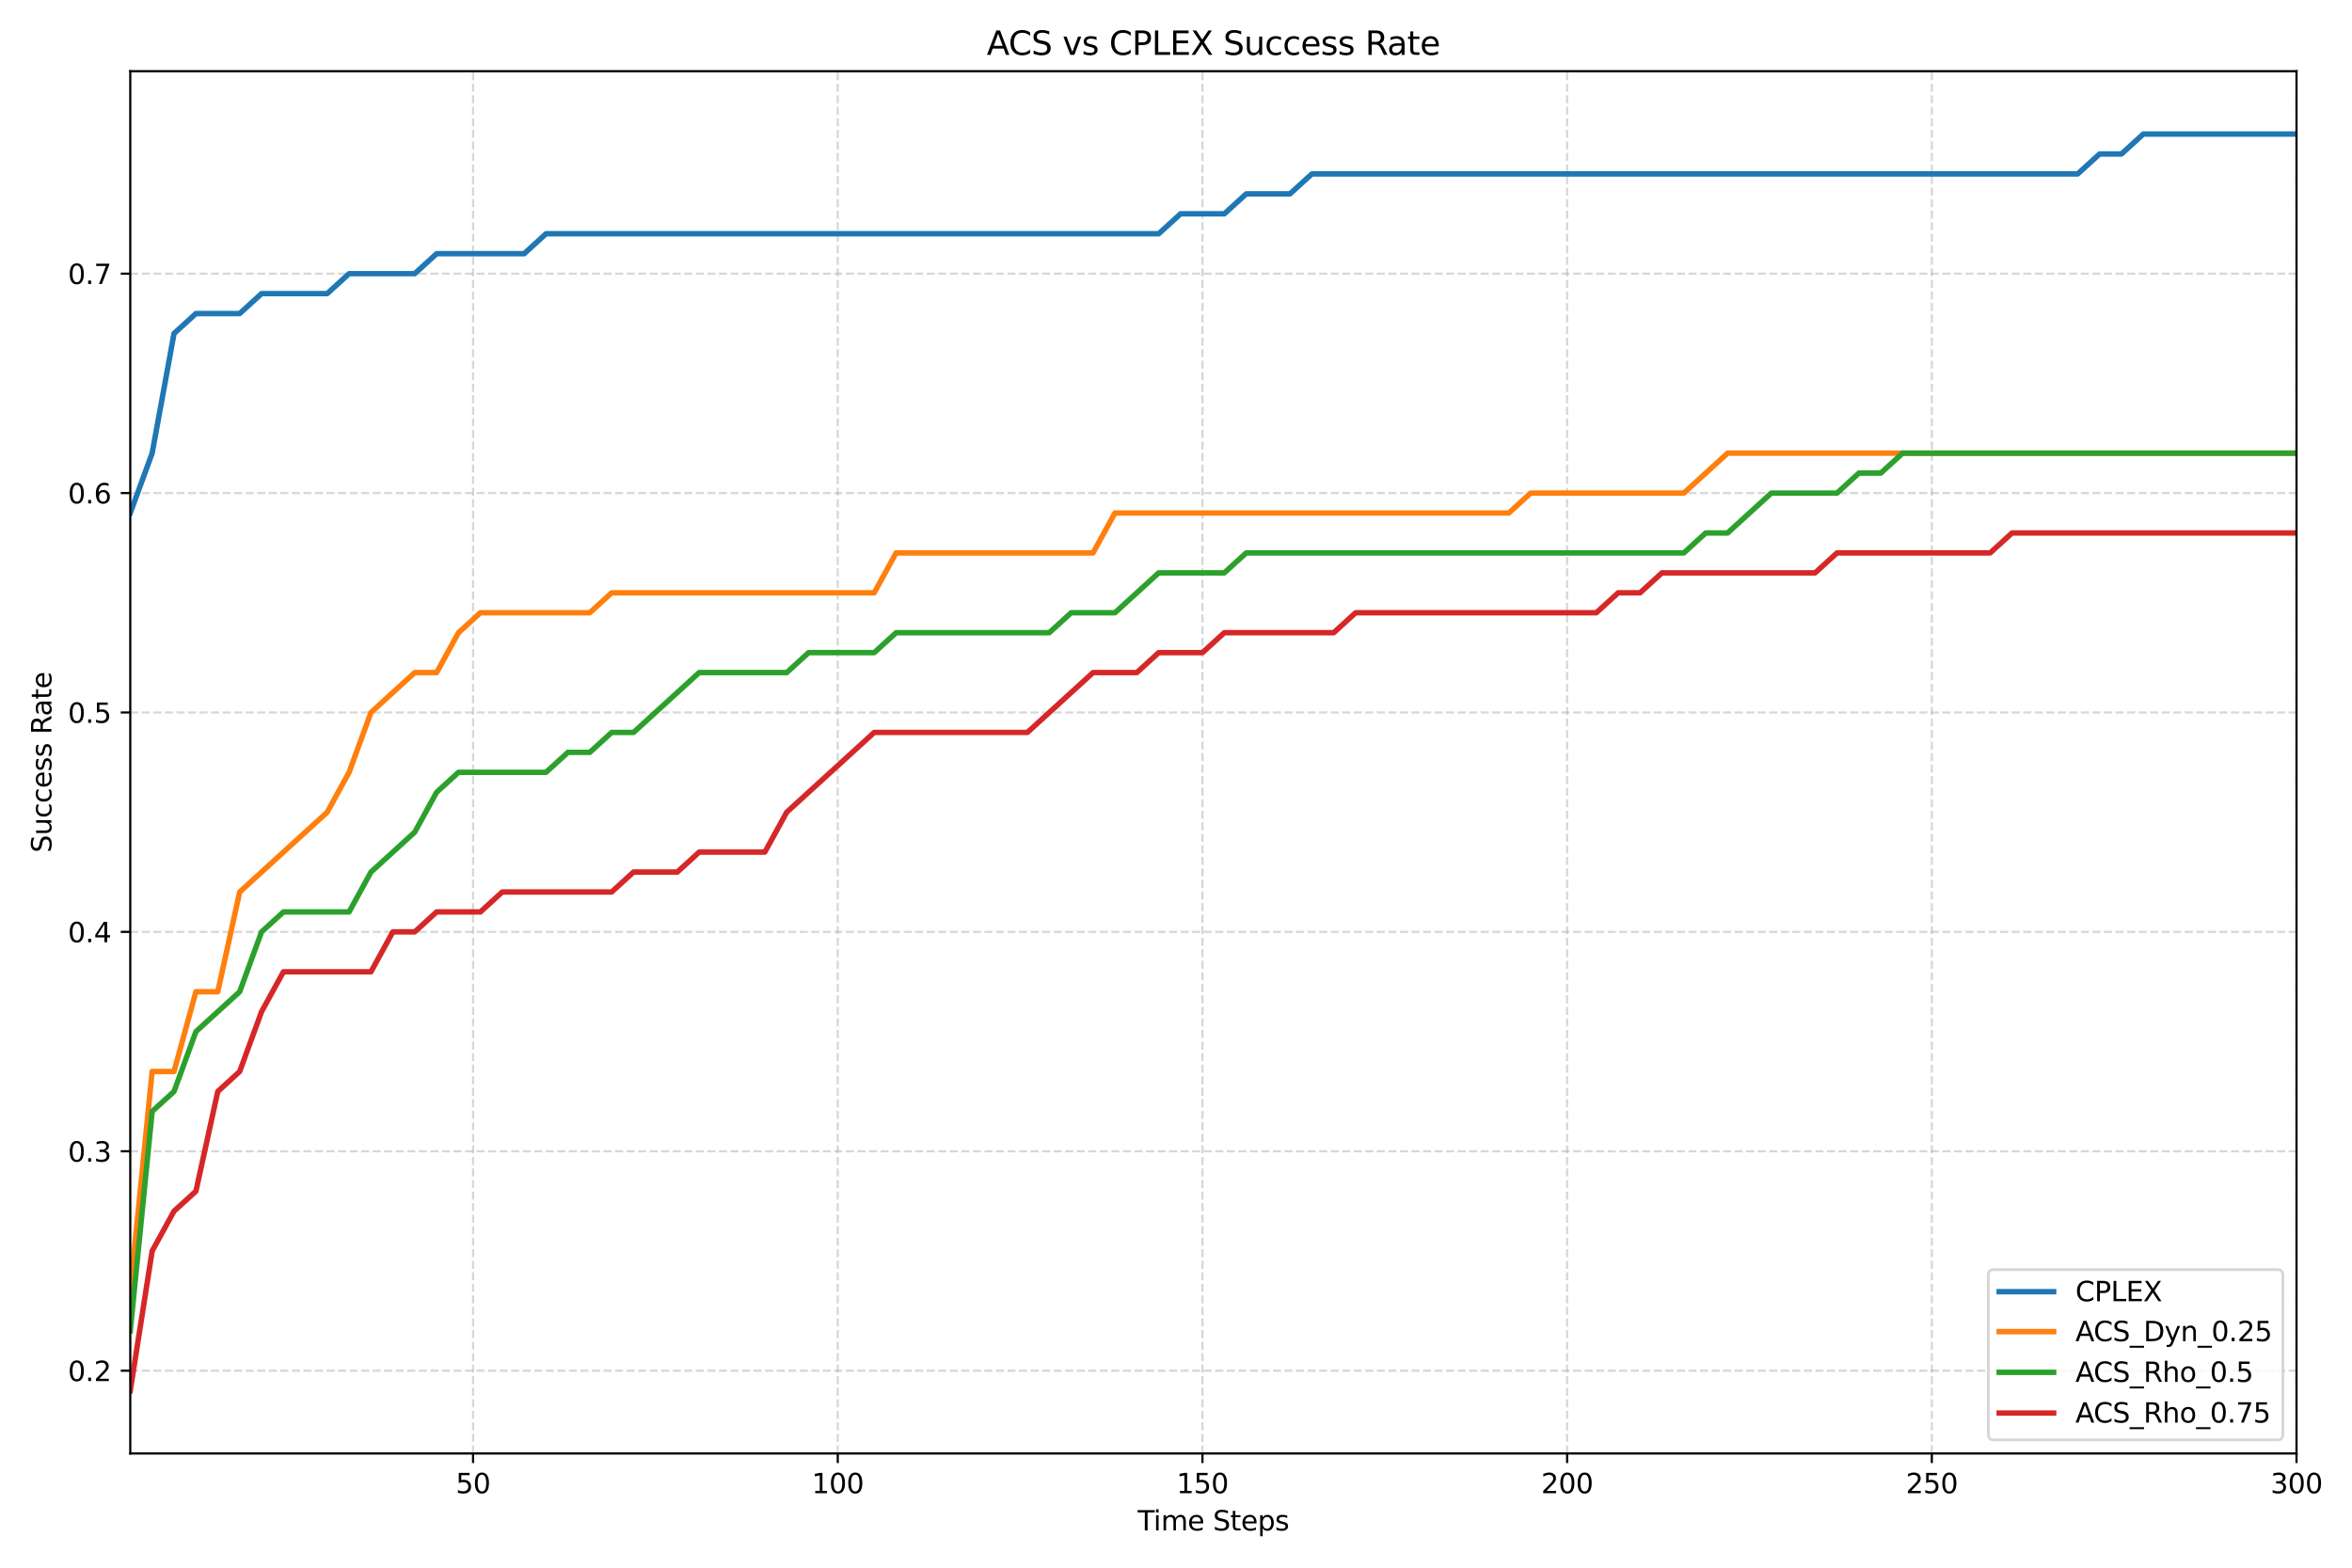 <?xml version="1.0" encoding="utf-8" standalone="no"?>
<!DOCTYPE svg PUBLIC "-//W3C//DTD SVG 1.1//EN"
  "http://www.w3.org/Graphics/SVG/1.1/DTD/svg11.dtd">
<svg xmlns:xlink="http://www.w3.org/1999/xlink" width="864pt" height="576pt" viewBox="0 0 864 576" xmlns="http://www.w3.org/2000/svg" version="1.1">
 <defs>
  <style type="text/css">*{stroke-linejoin: round; stroke-linecap: butt}</style>
 </defs>
 <g id="figure_1">
  <g id="patch_1">
   <path d="M 0 576 
L 864 576 
L 864 0 
L 0 0 
z
" style="fill: #ffffff"/>
  </g>
  <g id="axes_1">
   <g id="patch_2">
    <path d="M 47.855 534.04 
L 843.615 534.04 
L 843.615 26.16 
L 47.855 26.16 
z
" style="fill: #ffffff"/>
   </g>
   <g id="matplotlib.axis_1">
    <g id="xtick_1">
     <g id="line2d_1">
      <path d="M 173.783 534.04 
L 173.783 26.16 
" clip-path="url(#p1278286baa)" style="fill: none; stroke-dasharray: 2.96,1.28; stroke-dashoffset: 0; stroke: #b0b0b0; stroke-opacity: 0.5; stroke-width: 0.8"/>
     </g>
     <g id="line2d_2">
      <defs>
       <path id="m1bbb5f10c2" d="M 0 0 
L 0 3.5 
" style="stroke: #000000; stroke-width: 0.8"/>
      </defs>
      <g>
       <use xlink:href="#m1bbb5f10c2" x="173.783" y="534.04" style="stroke: #000000; stroke-width: 0.8"/>
      </g>
     </g>
     <g id="text_1">
      <!-- 50 -->
      <g transform="translate(167.421 548.638) scale(0.1 -0.1)">
       <defs>
        <path id="DejaVuSans-35" d="M 691 4666 
L 3169 4666 
L 3169 4134 
L 1269 4134 
L 1269 2991 
Q 1406 3038 1543 3061 
Q 1681 3084 1819 3084 
Q 2600 3084 3056 2656 
Q 3513 2228 3513 1497 
Q 3513 744 3044 326 
Q 2575 -91 1722 -91 
Q 1428 -91 1123 -41 
Q 819 9 494 109 
L 494 744 
Q 775 591 1075 516 
Q 1375 441 1709 441 
Q 2250 441 2565 725 
Q 2881 1009 2881 1497 
Q 2881 1984 2565 2268 
Q 2250 2553 1709 2553 
Q 1456 2553 1204 2497 
Q 953 2441 691 2322 
L 691 4666 
z
" transform="scale(0.016)"/>
        <path id="DejaVuSans-30" d="M 2034 4250 
Q 1547 4250 1301 3770 
Q 1056 3291 1056 2328 
Q 1056 1369 1301 889 
Q 1547 409 2034 409 
Q 2525 409 2770 889 
Q 3016 1369 3016 2328 
Q 3016 3291 2770 3770 
Q 2525 4250 2034 4250 
z
M 2034 4750 
Q 2819 4750 3233 4129 
Q 3647 3509 3647 2328 
Q 3647 1150 3233 529 
Q 2819 -91 2034 -91 
Q 1250 -91 836 529 
Q 422 1150 422 2328 
Q 422 3509 836 4129 
Q 1250 4750 2034 4750 
z
" transform="scale(0.016)"/>
       </defs>
       <use xlink:href="#DejaVuSans-35"/>
       <use xlink:href="#DejaVuSans-30" transform="translate(63.623 0)"/>
      </g>
     </g>
    </g>
    <g id="xtick_2">
     <g id="line2d_3">
      <path d="M 307.75 534.04 
L 307.75 26.16 
" clip-path="url(#p1278286baa)" style="fill: none; stroke-dasharray: 2.96,1.28; stroke-dashoffset: 0; stroke: #b0b0b0; stroke-opacity: 0.5; stroke-width: 0.8"/>
     </g>
     <g id="line2d_4">
      <g>
       <use xlink:href="#m1bbb5f10c2" x="307.75" y="534.04" style="stroke: #000000; stroke-width: 0.8"/>
      </g>
     </g>
     <g id="text_2">
      <!-- 100 -->
      <g transform="translate(298.206 548.638) scale(0.1 -0.1)">
       <defs>
        <path id="DejaVuSans-31" d="M 794 531 
L 1825 531 
L 1825 4091 
L 703 3866 
L 703 4441 
L 1819 4666 
L 2450 4666 
L 2450 531 
L 3481 531 
L 3481 0 
L 794 0 
L 794 531 
z
" transform="scale(0.016)"/>
       </defs>
       <use xlink:href="#DejaVuSans-31"/>
       <use xlink:href="#DejaVuSans-30" transform="translate(63.623 0)"/>
       <use xlink:href="#DejaVuSans-30" transform="translate(127.246 0)"/>
      </g>
     </g>
    </g>
    <g id="xtick_3">
     <g id="line2d_5">
      <path d="M 441.716 534.04 
L 441.716 26.16 
" clip-path="url(#p1278286baa)" style="fill: none; stroke-dasharray: 2.96,1.28; stroke-dashoffset: 0; stroke: #b0b0b0; stroke-opacity: 0.5; stroke-width: 0.8"/>
     </g>
     <g id="line2d_6">
      <g>
       <use xlink:href="#m1bbb5f10c2" x="441.716" y="534.04" style="stroke: #000000; stroke-width: 0.8"/>
      </g>
     </g>
     <g id="text_3">
      <!-- 150 -->
      <g transform="translate(432.172 548.638) scale(0.1 -0.1)">
       <use xlink:href="#DejaVuSans-31"/>
       <use xlink:href="#DejaVuSans-35" transform="translate(63.623 0)"/>
       <use xlink:href="#DejaVuSans-30" transform="translate(127.246 0)"/>
      </g>
     </g>
    </g>
    <g id="xtick_4">
     <g id="line2d_7">
      <path d="M 575.682 534.04 
L 575.682 26.16 
" clip-path="url(#p1278286baa)" style="fill: none; stroke-dasharray: 2.96,1.28; stroke-dashoffset: 0; stroke: #b0b0b0; stroke-opacity: 0.5; stroke-width: 0.8"/>
     </g>
     <g id="line2d_8">
      <g>
       <use xlink:href="#m1bbb5f10c2" x="575.682" y="534.04" style="stroke: #000000; stroke-width: 0.8"/>
      </g>
     </g>
     <g id="text_4">
      <!-- 200 -->
      <g transform="translate(566.139 548.638) scale(0.1 -0.1)">
       <defs>
        <path id="DejaVuSans-32" d="M 1228 531 
L 3431 531 
L 3431 0 
L 469 0 
L 469 531 
Q 828 903 1448 1529 
Q 2069 2156 2228 2338 
Q 2531 2678 2651 2914 
Q 2772 3150 2772 3378 
Q 2772 3750 2511 3984 
Q 2250 4219 1831 4219 
Q 1534 4219 1204 4116 
Q 875 4013 500 3803 
L 500 4441 
Q 881 4594 1212 4672 
Q 1544 4750 1819 4750 
Q 2544 4750 2975 4387 
Q 3406 4025 3406 3419 
Q 3406 3131 3298 2873 
Q 3191 2616 2906 2266 
Q 2828 2175 2409 1742 
Q 1991 1309 1228 531 
z
" transform="scale(0.016)"/>
       </defs>
       <use xlink:href="#DejaVuSans-32"/>
       <use xlink:href="#DejaVuSans-30" transform="translate(63.623 0)"/>
       <use xlink:href="#DejaVuSans-30" transform="translate(127.246 0)"/>
      </g>
     </g>
    </g>
    <g id="xtick_5">
     <g id="line2d_9">
      <path d="M 709.649 534.04 
L 709.649 26.16 
" clip-path="url(#p1278286baa)" style="fill: none; stroke-dasharray: 2.96,1.28; stroke-dashoffset: 0; stroke: #b0b0b0; stroke-opacity: 0.5; stroke-width: 0.8"/>
     </g>
     <g id="line2d_10">
      <g>
       <use xlink:href="#m1bbb5f10c2" x="709.649" y="534.04" style="stroke: #000000; stroke-width: 0.8"/>
      </g>
     </g>
     <g id="text_5">
      <!-- 250 -->
      <g transform="translate(700.105 548.638) scale(0.1 -0.1)">
       <use xlink:href="#DejaVuSans-32"/>
       <use xlink:href="#DejaVuSans-35" transform="translate(63.623 0)"/>
       <use xlink:href="#DejaVuSans-30" transform="translate(127.246 0)"/>
      </g>
     </g>
    </g>
    <g id="xtick_6">
     <g id="line2d_11">
      <path d="M 843.615 534.04 
L 843.615 26.16 
" clip-path="url(#p1278286baa)" style="fill: none; stroke-dasharray: 2.96,1.28; stroke-dashoffset: 0; stroke: #b0b0b0; stroke-opacity: 0.5; stroke-width: 0.8"/>
     </g>
     <g id="line2d_12">
      <g>
       <use xlink:href="#m1bbb5f10c2" x="843.615" y="534.04" style="stroke: #000000; stroke-width: 0.8"/>
      </g>
     </g>
     <g id="text_6">
      <!-- 300 -->
      <g transform="translate(834.071 548.638) scale(0.1 -0.1)">
       <defs>
        <path id="DejaVuSans-33" d="M 2597 2516 
Q 3050 2419 3304 2112 
Q 3559 1806 3559 1356 
Q 3559 666 3084 287 
Q 2609 -91 1734 -91 
Q 1441 -91 1130 -33 
Q 819 25 488 141 
L 488 750 
Q 750 597 1062 519 
Q 1375 441 1716 441 
Q 2309 441 2620 675 
Q 2931 909 2931 1356 
Q 2931 1769 2642 2001 
Q 2353 2234 1838 2234 
L 1294 2234 
L 1294 2753 
L 1863 2753 
Q 2328 2753 2575 2939 
Q 2822 3125 2822 3475 
Q 2822 3834 2567 4026 
Q 2313 4219 1838 4219 
Q 1578 4219 1281 4162 
Q 984 4106 628 3988 
L 628 4550 
Q 988 4650 1302 4700 
Q 1616 4750 1894 4750 
Q 2613 4750 3031 4423 
Q 3450 4097 3450 3541 
Q 3450 3153 3228 2886 
Q 3006 2619 2597 2516 
z
" transform="scale(0.016)"/>
       </defs>
       <use xlink:href="#DejaVuSans-33"/>
       <use xlink:href="#DejaVuSans-30" transform="translate(63.623 0)"/>
       <use xlink:href="#DejaVuSans-30" transform="translate(127.246 0)"/>
      </g>
     </g>
    </g>
    <g id="text_7">
     <!-- Time Steps -->
     <g transform="translate(417.923 562.317) scale(0.1 -0.1)">
      <defs>
       <path id="DejaVuSans-54" d="M -19 4666 
L 3928 4666 
L 3928 4134 
L 2272 4134 
L 2272 0 
L 1638 0 
L 1638 4134 
L -19 4134 
L -19 4666 
z
" transform="scale(0.016)"/>
       <path id="DejaVuSans-69" d="M 603 3500 
L 1178 3500 
L 1178 0 
L 603 0 
L 603 3500 
z
M 603 4863 
L 1178 4863 
L 1178 4134 
L 603 4134 
L 603 4863 
z
" transform="scale(0.016)"/>
       <path id="DejaVuSans-6d" d="M 3328 2828 
Q 3544 3216 3844 3400 
Q 4144 3584 4550 3584 
Q 5097 3584 5394 3201 
Q 5691 2819 5691 2113 
L 5691 0 
L 5113 0 
L 5113 2094 
Q 5113 2597 4934 2840 
Q 4756 3084 4391 3084 
Q 3944 3084 3684 2787 
Q 3425 2491 3425 1978 
L 3425 0 
L 2847 0 
L 2847 2094 
Q 2847 2600 2669 2842 
Q 2491 3084 2119 3084 
Q 1678 3084 1418 2786 
Q 1159 2488 1159 1978 
L 1159 0 
L 581 0 
L 581 3500 
L 1159 3500 
L 1159 2956 
Q 1356 3278 1631 3431 
Q 1906 3584 2284 3584 
Q 2666 3584 2933 3390 
Q 3200 3197 3328 2828 
z
" transform="scale(0.016)"/>
       <path id="DejaVuSans-65" d="M 3597 1894 
L 3597 1613 
L 953 1613 
Q 991 1019 1311 708 
Q 1631 397 2203 397 
Q 2534 397 2845 478 
Q 3156 559 3463 722 
L 3463 178 
Q 3153 47 2828 -22 
Q 2503 -91 2169 -91 
Q 1331 -91 842 396 
Q 353 884 353 1716 
Q 353 2575 817 3079 
Q 1281 3584 2069 3584 
Q 2775 3584 3186 3129 
Q 3597 2675 3597 1894 
z
M 3022 2063 
Q 3016 2534 2758 2815 
Q 2500 3097 2075 3097 
Q 1594 3097 1305 2825 
Q 1016 2553 972 2059 
L 3022 2063 
z
" transform="scale(0.016)"/>
       <path id="DejaVuSans-20" transform="scale(0.016)"/>
       <path id="DejaVuSans-53" d="M 3425 4513 
L 3425 3897 
Q 3066 4069 2747 4153 
Q 2428 4238 2131 4238 
Q 1616 4238 1336 4038 
Q 1056 3838 1056 3469 
Q 1056 3159 1242 3001 
Q 1428 2844 1947 2747 
L 2328 2669 
Q 3034 2534 3370 2195 
Q 3706 1856 3706 1288 
Q 3706 609 3251 259 
Q 2797 -91 1919 -91 
Q 1588 -91 1214 -16 
Q 841 59 441 206 
L 441 856 
Q 825 641 1194 531 
Q 1563 422 1919 422 
Q 2459 422 2753 634 
Q 3047 847 3047 1241 
Q 3047 1584 2836 1778 
Q 2625 1972 2144 2069 
L 1759 2144 
Q 1053 2284 737 2584 
Q 422 2884 422 3419 
Q 422 4038 858 4394 
Q 1294 4750 2059 4750 
Q 2388 4750 2728 4690 
Q 3069 4631 3425 4513 
z
" transform="scale(0.016)"/>
       <path id="DejaVuSans-74" d="M 1172 4494 
L 1172 3500 
L 2356 3500 
L 2356 3053 
L 1172 3053 
L 1172 1153 
Q 1172 725 1289 603 
Q 1406 481 1766 481 
L 2356 481 
L 2356 0 
L 1766 0 
Q 1100 0 847 248 
Q 594 497 594 1153 
L 594 3053 
L 172 3053 
L 172 3500 
L 594 3500 
L 594 4494 
L 1172 4494 
z
" transform="scale(0.016)"/>
       <path id="DejaVuSans-70" d="M 1159 525 
L 1159 -1331 
L 581 -1331 
L 581 3500 
L 1159 3500 
L 1159 2969 
Q 1341 3281 1617 3432 
Q 1894 3584 2278 3584 
Q 2916 3584 3314 3078 
Q 3713 2572 3713 1747 
Q 3713 922 3314 415 
Q 2916 -91 2278 -91 
Q 1894 -91 1617 61 
Q 1341 213 1159 525 
z
M 3116 1747 
Q 3116 2381 2855 2742 
Q 2594 3103 2138 3103 
Q 1681 3103 1420 2742 
Q 1159 2381 1159 1747 
Q 1159 1113 1420 752 
Q 1681 391 2138 391 
Q 2594 391 2855 752 
Q 3116 1113 3116 1747 
z
" transform="scale(0.016)"/>
       <path id="DejaVuSans-73" d="M 2834 3397 
L 2834 2853 
Q 2591 2978 2328 3040 
Q 2066 3103 1784 3103 
Q 1356 3103 1142 2972 
Q 928 2841 928 2578 
Q 928 2378 1081 2264 
Q 1234 2150 1697 2047 
L 1894 2003 
Q 2506 1872 2764 1633 
Q 3022 1394 3022 966 
Q 3022 478 2636 193 
Q 2250 -91 1575 -91 
Q 1294 -91 989 -36 
Q 684 19 347 128 
L 347 722 
Q 666 556 975 473 
Q 1284 391 1588 391 
Q 1994 391 2212 530 
Q 2431 669 2431 922 
Q 2431 1156 2273 1281 
Q 2116 1406 1581 1522 
L 1381 1569 
Q 847 1681 609 1914 
Q 372 2147 372 2553 
Q 372 3047 722 3315 
Q 1072 3584 1716 3584 
Q 2034 3584 2315 3537 
Q 2597 3491 2834 3397 
z
" transform="scale(0.016)"/>
      </defs>
      <use xlink:href="#DejaVuSans-54"/>
      <use xlink:href="#DejaVuSans-69" transform="translate(57.959 0)"/>
      <use xlink:href="#DejaVuSans-6d" transform="translate(85.742 0)"/>
      <use xlink:href="#DejaVuSans-65" transform="translate(183.154 0)"/>
      <use xlink:href="#DejaVuSans-20" transform="translate(244.678 0)"/>
      <use xlink:href="#DejaVuSans-53" transform="translate(276.465 0)"/>
      <use xlink:href="#DejaVuSans-74" transform="translate(339.941 0)"/>
      <use xlink:href="#DejaVuSans-65" transform="translate(379.15 0)"/>
      <use xlink:href="#DejaVuSans-70" transform="translate(440.674 0)"/>
      <use xlink:href="#DejaVuSans-73" transform="translate(504.15 0)"/>
     </g>
    </g>
   </g>
   <g id="matplotlib.axis_2">
    <g id="ytick_1">
     <g id="line2d_13">
      <path d="M 47.855 503.626 
L 843.615 503.626 
" clip-path="url(#p1278286baa)" style="fill: none; stroke-dasharray: 2.96,1.28; stroke-dashoffset: 0; stroke: #b0b0b0; stroke-opacity: 0.5; stroke-width: 0.8"/>
     </g>
     <g id="line2d_14">
      <defs>
       <path id="m3e4bf4aeae" d="M 0 0 
L -3.5 0 
" style="stroke: #000000; stroke-width: 0.8"/>
      </defs>
      <g>
       <use xlink:href="#m3e4bf4aeae" x="47.855" y="503.626" style="stroke: #000000; stroke-width: 0.8"/>
      </g>
     </g>
     <g id="text_8">
      <!-- 0.2 -->
      <g transform="translate(24.952 507.425) scale(0.1 -0.1)">
       <defs>
        <path id="DejaVuSans-2e" d="M 684 794 
L 1344 794 
L 1344 0 
L 684 0 
L 684 794 
z
" transform="scale(0.016)"/>
       </defs>
       <use xlink:href="#DejaVuSans-30"/>
       <use xlink:href="#DejaVuSans-2e" transform="translate(63.623 0)"/>
       <use xlink:href="#DejaVuSans-32" transform="translate(95.41 0)"/>
      </g>
     </g>
    </g>
    <g id="ytick_2">
     <g id="line2d_15">
      <path d="M 47.855 423.01 
L 843.615 423.01 
" clip-path="url(#p1278286baa)" style="fill: none; stroke-dasharray: 2.96,1.28; stroke-dashoffset: 0; stroke: #b0b0b0; stroke-opacity: 0.5; stroke-width: 0.8"/>
     </g>
     <g id="line2d_16">
      <g>
       <use xlink:href="#m3e4bf4aeae" x="47.855" y="423.01" style="stroke: #000000; stroke-width: 0.8"/>
      </g>
     </g>
     <g id="text_9">
      <!-- 0.3 -->
      <g transform="translate(24.952 426.809) scale(0.1 -0.1)">
       <use xlink:href="#DejaVuSans-30"/>
       <use xlink:href="#DejaVuSans-2e" transform="translate(63.623 0)"/>
       <use xlink:href="#DejaVuSans-33" transform="translate(95.41 0)"/>
      </g>
     </g>
    </g>
    <g id="ytick_3">
     <g id="line2d_17">
      <path d="M 47.855 342.394 
L 843.615 342.394 
" clip-path="url(#p1278286baa)" style="fill: none; stroke-dasharray: 2.96,1.28; stroke-dashoffset: 0; stroke: #b0b0b0; stroke-opacity: 0.5; stroke-width: 0.8"/>
     </g>
     <g id="line2d_18">
      <g>
       <use xlink:href="#m3e4bf4aeae" x="47.855" y="342.394" style="stroke: #000000; stroke-width: 0.8"/>
      </g>
     </g>
     <g id="text_10">
      <!-- 0.4 -->
      <g transform="translate(24.952 346.193) scale(0.1 -0.1)">
       <defs>
        <path id="DejaVuSans-34" d="M 2419 4116 
L 825 1625 
L 2419 1625 
L 2419 4116 
z
M 2253 4666 
L 3047 4666 
L 3047 1625 
L 3713 1625 
L 3713 1100 
L 3047 1100 
L 3047 0 
L 2419 0 
L 2419 1100 
L 313 1100 
L 313 1709 
L 2253 4666 
z
" transform="scale(0.016)"/>
       </defs>
       <use xlink:href="#DejaVuSans-30"/>
       <use xlink:href="#DejaVuSans-2e" transform="translate(63.623 0)"/>
       <use xlink:href="#DejaVuSans-34" transform="translate(95.41 0)"/>
      </g>
     </g>
    </g>
    <g id="ytick_4">
     <g id="line2d_19">
      <path d="M 47.855 261.778 
L 843.615 261.778 
" clip-path="url(#p1278286baa)" style="fill: none; stroke-dasharray: 2.96,1.28; stroke-dashoffset: 0; stroke: #b0b0b0; stroke-opacity: 0.5; stroke-width: 0.8"/>
     </g>
     <g id="line2d_20">
      <g>
       <use xlink:href="#m3e4bf4aeae" x="47.855" y="261.778" style="stroke: #000000; stroke-width: 0.8"/>
      </g>
     </g>
     <g id="text_11">
      <!-- 0.5 -->
      <g transform="translate(24.952 265.577) scale(0.1 -0.1)">
       <use xlink:href="#DejaVuSans-30"/>
       <use xlink:href="#DejaVuSans-2e" transform="translate(63.623 0)"/>
       <use xlink:href="#DejaVuSans-35" transform="translate(95.41 0)"/>
      </g>
     </g>
    </g>
    <g id="ytick_5">
     <g id="line2d_21">
      <path d="M 47.855 181.162 
L 843.615 181.162 
" clip-path="url(#p1278286baa)" style="fill: none; stroke-dasharray: 2.96,1.28; stroke-dashoffset: 0; stroke: #b0b0b0; stroke-opacity: 0.5; stroke-width: 0.8"/>
     </g>
     <g id="line2d_22">
      <g>
       <use xlink:href="#m3e4bf4aeae" x="47.855" y="181.162" style="stroke: #000000; stroke-width: 0.8"/>
      </g>
     </g>
     <g id="text_12">
      <!-- 0.6 -->
      <g transform="translate(24.952 184.962) scale(0.1 -0.1)">
       <defs>
        <path id="DejaVuSans-36" d="M 2113 2584 
Q 1688 2584 1439 2293 
Q 1191 2003 1191 1497 
Q 1191 994 1439 701 
Q 1688 409 2113 409 
Q 2538 409 2786 701 
Q 3034 994 3034 1497 
Q 3034 2003 2786 2293 
Q 2538 2584 2113 2584 
z
M 3366 4563 
L 3366 3988 
Q 3128 4100 2886 4159 
Q 2644 4219 2406 4219 
Q 1781 4219 1451 3797 
Q 1122 3375 1075 2522 
Q 1259 2794 1537 2939 
Q 1816 3084 2150 3084 
Q 2853 3084 3261 2657 
Q 3669 2231 3669 1497 
Q 3669 778 3244 343 
Q 2819 -91 2113 -91 
Q 1303 -91 875 529 
Q 447 1150 447 2328 
Q 447 3434 972 4092 
Q 1497 4750 2381 4750 
Q 2619 4750 2861 4703 
Q 3103 4656 3366 4563 
z
" transform="scale(0.016)"/>
       </defs>
       <use xlink:href="#DejaVuSans-30"/>
       <use xlink:href="#DejaVuSans-2e" transform="translate(63.623 0)"/>
       <use xlink:href="#DejaVuSans-36" transform="translate(95.41 0)"/>
      </g>
     </g>
    </g>
    <g id="ytick_6">
     <g id="line2d_23">
      <path d="M 47.855 100.546 
L 843.615 100.546 
" clip-path="url(#p1278286baa)" style="fill: none; stroke-dasharray: 2.96,1.28; stroke-dashoffset: 0; stroke: #b0b0b0; stroke-opacity: 0.5; stroke-width: 0.8"/>
     </g>
     <g id="line2d_24">
      <g>
       <use xlink:href="#m3e4bf4aeae" x="47.855" y="100.546" style="stroke: #000000; stroke-width: 0.8"/>
      </g>
     </g>
     <g id="text_13">
      <!-- 0.7 -->
      <g transform="translate(24.952 104.346) scale(0.1 -0.1)">
       <defs>
        <path id="DejaVuSans-37" d="M 525 4666 
L 3525 4666 
L 3525 4397 
L 1831 0 
L 1172 0 
L 2766 4134 
L 525 4134 
L 525 4666 
z
" transform="scale(0.016)"/>
       </defs>
       <use xlink:href="#DejaVuSans-30"/>
       <use xlink:href="#DejaVuSans-2e" transform="translate(63.623 0)"/>
       <use xlink:href="#DejaVuSans-37" transform="translate(95.41 0)"/>
      </g>
     </g>
    </g>
    <g id="text_14">
     <!-- Success Rate -->
     <g transform="translate(18.872 313.279) rotate(-90) scale(0.1 -0.1)">
      <defs>
       <path id="DejaVuSans-75" d="M 544 1381 
L 544 3500 
L 1119 3500 
L 1119 1403 
Q 1119 906 1312 657 
Q 1506 409 1894 409 
Q 2359 409 2629 706 
Q 2900 1003 2900 1516 
L 2900 3500 
L 3475 3500 
L 3475 0 
L 2900 0 
L 2900 538 
Q 2691 219 2414 64 
Q 2138 -91 1772 -91 
Q 1169 -91 856 284 
Q 544 659 544 1381 
z
M 1991 3584 
L 1991 3584 
z
" transform="scale(0.016)"/>
       <path id="DejaVuSans-63" d="M 3122 3366 
L 3122 2828 
Q 2878 2963 2633 3030 
Q 2388 3097 2138 3097 
Q 1578 3097 1268 2742 
Q 959 2388 959 1747 
Q 959 1106 1268 751 
Q 1578 397 2138 397 
Q 2388 397 2633 464 
Q 2878 531 3122 666 
L 3122 134 
Q 2881 22 2623 -34 
Q 2366 -91 2075 -91 
Q 1284 -91 818 406 
Q 353 903 353 1747 
Q 353 2603 823 3093 
Q 1294 3584 2113 3584 
Q 2378 3584 2631 3529 
Q 2884 3475 3122 3366 
z
" transform="scale(0.016)"/>
       <path id="DejaVuSans-52" d="M 2841 2188 
Q 3044 2119 3236 1894 
Q 3428 1669 3622 1275 
L 4263 0 
L 3584 0 
L 2988 1197 
Q 2756 1666 2539 1819 
Q 2322 1972 1947 1972 
L 1259 1972 
L 1259 0 
L 628 0 
L 628 4666 
L 2053 4666 
Q 2853 4666 3247 4331 
Q 3641 3997 3641 3322 
Q 3641 2881 3436 2590 
Q 3231 2300 2841 2188 
z
M 1259 4147 
L 1259 2491 
L 2053 2491 
Q 2509 2491 2742 2702 
Q 2975 2913 2975 3322 
Q 2975 3731 2742 3939 
Q 2509 4147 2053 4147 
L 1259 4147 
z
" transform="scale(0.016)"/>
       <path id="DejaVuSans-61" d="M 2194 1759 
Q 1497 1759 1228 1600 
Q 959 1441 959 1056 
Q 959 750 1161 570 
Q 1363 391 1709 391 
Q 2188 391 2477 730 
Q 2766 1069 2766 1631 
L 2766 1759 
L 2194 1759 
z
M 3341 1997 
L 3341 0 
L 2766 0 
L 2766 531 
Q 2569 213 2275 61 
Q 1981 -91 1556 -91 
Q 1019 -91 701 211 
Q 384 513 384 1019 
Q 384 1609 779 1909 
Q 1175 2209 1959 2209 
L 2766 2209 
L 2766 2266 
Q 2766 2663 2505 2880 
Q 2244 3097 1772 3097 
Q 1472 3097 1187 3025 
Q 903 2953 641 2809 
L 641 3341 
Q 956 3463 1253 3523 
Q 1550 3584 1831 3584 
Q 2591 3584 2966 3190 
Q 3341 2797 3341 1997 
z
" transform="scale(0.016)"/>
      </defs>
      <use xlink:href="#DejaVuSans-53"/>
      <use xlink:href="#DejaVuSans-75" transform="translate(63.477 0)"/>
      <use xlink:href="#DejaVuSans-63" transform="translate(126.855 0)"/>
      <use xlink:href="#DejaVuSans-63" transform="translate(181.836 0)"/>
      <use xlink:href="#DejaVuSans-65" transform="translate(236.816 0)"/>
      <use xlink:href="#DejaVuSans-73" transform="translate(298.34 0)"/>
      <use xlink:href="#DejaVuSans-73" transform="translate(350.439 0)"/>
      <use xlink:href="#DejaVuSans-20" transform="translate(402.539 0)"/>
      <use xlink:href="#DejaVuSans-52" transform="translate(434.326 0)"/>
      <use xlink:href="#DejaVuSans-61" transform="translate(501.559 0)"/>
      <use xlink:href="#DejaVuSans-74" transform="translate(562.838 0)"/>
      <use xlink:href="#DejaVuSans-65" transform="translate(602.047 0)"/>
     </g>
    </g>
   </g>
   <g id="line2d_25">
    <path d="M 47.855 188.491 
L 55.893 166.505 
L 63.931 122.533 
L 71.969 115.204 
L 80.007 115.204 
L 88.045 115.204 
L 96.083 107.875 
L 104.121 107.875 
L 112.159 107.875 
L 120.197 107.875 
L 128.235 100.546 
L 136.273 100.546 
L 144.311 100.546 
L 152.349 100.546 
L 160.387 93.218 
L 168.425 93.218 
L 176.463 93.218 
L 184.501 93.218 
L 192.539 93.218 
L 200.577 85.889 
L 208.615 85.889 
L 216.653 85.889 
L 224.691 85.889 
L 232.729 85.889 
L 240.767 85.889 
L 248.804 85.889 
L 256.842 85.889 
L 264.88 85.889 
L 272.918 85.889 
L 280.956 85.889 
L 288.994 85.889 
L 297.032 85.889 
L 305.07 85.889 
L 313.108 85.889 
L 321.146 85.889 
L 329.184 85.889 
L 337.222 85.889 
L 345.26 85.889 
L 353.298 85.889 
L 361.336 85.889 
L 369.374 85.889 
L 377.412 85.889 
L 385.45 85.889 
L 393.488 85.889 
L 401.526 85.889 
L 409.564 85.889 
L 417.602 85.889 
L 425.64 85.889 
L 433.678 78.56 
L 441.716 78.56 
L 449.754 78.56 
L 457.792 71.232 
L 465.83 71.232 
L 473.868 71.232 
L 481.906 63.903 
L 489.944 63.903 
L 497.982 63.903 
L 506.02 63.903 
L 514.058 63.903 
L 522.096 63.903 
L 530.134 63.903 
L 538.172 63.903 
L 546.21 63.903 
L 554.248 63.903 
L 562.286 63.903 
L 570.324 63.903 
L 578.362 63.903 
L 586.4 63.903 
L 594.438 63.903 
L 602.476 63.903 
L 610.514 63.903 
L 618.552 63.903 
L 626.59 63.903 
L 634.628 63.903 
L 642.666 63.903 
L 650.703 63.903 
L 658.741 63.903 
L 666.779 63.903 
L 674.817 63.903 
L 682.855 63.903 
L 690.893 63.903 
L 698.931 63.903 
L 706.969 63.903 
L 715.007 63.903 
L 723.045 63.903 
L 731.083 63.903 
L 739.121 63.903 
L 747.159 63.903 
L 755.197 63.903 
L 763.235 63.903 
L 771.273 56.574 
L 779.311 56.574 
L 787.349 49.245 
L 795.387 49.245 
L 803.425 49.245 
L 811.463 49.245 
L 819.501 49.245 
L 827.539 49.245 
L 835.577 49.245 
L 843.615 49.245 
" clip-path="url(#p1278286baa)" style="fill: none; stroke: #1f77b4; stroke-width: 2; stroke-linecap: square"/>
   </g>
   <g id="line2d_26">
    <path d="M 47.855 474.311 
L 55.893 393.695 
L 63.931 393.695 
L 71.969 364.38 
L 80.007 364.38 
L 88.045 327.737 
L 96.083 320.408 
L 104.121 313.079 
L 112.159 305.751 
L 120.197 298.422 
L 128.235 283.764 
L 136.273 261.778 
L 144.311 254.449 
L 152.349 247.121 
L 160.387 247.121 
L 168.425 232.463 
L 176.463 225.135 
L 184.501 225.135 
L 192.539 225.135 
L 200.577 225.135 
L 208.615 225.135 
L 216.653 225.135 
L 224.691 217.806 
L 232.729 217.806 
L 240.767 217.806 
L 248.804 217.806 
L 256.842 217.806 
L 264.88 217.806 
L 272.918 217.806 
L 280.956 217.806 
L 288.994 217.806 
L 297.032 217.806 
L 305.07 217.806 
L 313.108 217.806 
L 321.146 217.806 
L 329.184 203.148 
L 337.222 203.148 
L 345.26 203.148 
L 353.298 203.148 
L 361.336 203.148 
L 369.374 203.148 
L 377.412 203.148 
L 385.45 203.148 
L 393.488 203.148 
L 401.526 203.148 
L 409.564 188.491 
L 417.602 188.491 
L 425.64 188.491 
L 433.678 188.491 
L 441.716 188.491 
L 449.754 188.491 
L 457.792 188.491 
L 465.83 188.491 
L 473.868 188.491 
L 481.906 188.491 
L 489.944 188.491 
L 497.982 188.491 
L 506.02 188.491 
L 514.058 188.491 
L 522.096 188.491 
L 530.134 188.491 
L 538.172 188.491 
L 546.21 188.491 
L 554.248 188.491 
L 562.286 181.162 
L 570.324 181.162 
L 578.362 181.162 
L 586.4 181.162 
L 594.438 181.162 
L 602.476 181.162 
L 610.514 181.162 
L 618.552 181.162 
L 626.59 173.834 
L 634.628 166.505 
L 642.666 166.505 
L 650.703 166.505 
L 658.741 166.505 
L 666.779 166.505 
L 674.817 166.505 
L 682.855 166.505 
L 690.893 166.505 
L 698.931 166.505 
L 706.969 166.505 
L 715.007 166.505 
L 723.045 166.505 
L 731.083 166.505 
L 739.121 166.505 
L 747.159 166.505 
L 755.197 166.505 
L 763.235 166.505 
L 771.273 166.505 
L 779.311 166.505 
L 787.349 166.505 
L 795.387 166.505 
L 803.425 166.505 
L 811.463 166.505 
L 819.501 166.505 
L 827.539 166.505 
L 835.577 166.505 
L 843.615 166.505 
" clip-path="url(#p1278286baa)" style="fill: none; stroke: #ff7f0e; stroke-width: 2; stroke-linecap: square"/>
   </g>
   <g id="line2d_27">
    <path d="M 47.855 488.968 
L 55.893 408.353 
L 63.931 401.024 
L 71.969 379.038 
L 80.007 371.709 
L 88.045 364.38 
L 96.083 342.394 
L 104.121 335.065 
L 112.159 335.065 
L 120.197 335.065 
L 128.235 335.065 
L 136.273 320.408 
L 144.311 313.079 
L 152.349 305.751 
L 160.387 291.093 
L 168.425 283.764 
L 176.463 283.764 
L 184.501 283.764 
L 192.539 283.764 
L 200.577 283.764 
L 208.615 276.436 
L 216.653 276.436 
L 224.691 269.107 
L 232.729 269.107 
L 240.767 261.778 
L 248.804 254.449 
L 256.842 247.121 
L 264.88 247.121 
L 272.918 247.121 
L 280.956 247.121 
L 288.994 247.121 
L 297.032 239.792 
L 305.07 239.792 
L 313.108 239.792 
L 321.146 239.792 
L 329.184 232.463 
L 337.222 232.463 
L 345.26 232.463 
L 353.298 232.463 
L 361.336 232.463 
L 369.374 232.463 
L 377.412 232.463 
L 385.45 232.463 
L 393.488 225.135 
L 401.526 225.135 
L 409.564 225.135 
L 417.602 217.806 
L 425.64 210.477 
L 433.678 210.477 
L 441.716 210.477 
L 449.754 210.477 
L 457.792 203.148 
L 465.83 203.148 
L 473.868 203.148 
L 481.906 203.148 
L 489.944 203.148 
L 497.982 203.148 
L 506.02 203.148 
L 514.058 203.148 
L 522.096 203.148 
L 530.134 203.148 
L 538.172 203.148 
L 546.21 203.148 
L 554.248 203.148 
L 562.286 203.148 
L 570.324 203.148 
L 578.362 203.148 
L 586.4 203.148 
L 594.438 203.148 
L 602.476 203.148 
L 610.514 203.148 
L 618.552 203.148 
L 626.59 195.82 
L 634.628 195.82 
L 642.666 188.491 
L 650.703 181.162 
L 658.741 181.162 
L 666.779 181.162 
L 674.817 181.162 
L 682.855 173.834 
L 690.893 173.834 
L 698.931 166.505 
L 706.969 166.505 
L 715.007 166.505 
L 723.045 166.505 
L 731.083 166.505 
L 739.121 166.505 
L 747.159 166.505 
L 755.197 166.505 
L 763.235 166.505 
L 771.273 166.505 
L 779.311 166.505 
L 787.349 166.505 
L 795.387 166.505 
L 803.425 166.505 
L 811.463 166.505 
L 819.501 166.505 
L 827.539 166.505 
L 835.577 166.505 
L 843.615 166.505 
" clip-path="url(#p1278286baa)" style="fill: none; stroke: #2ca02c; stroke-width: 2; stroke-linecap: square"/>
   </g>
   <g id="line2d_28">
    <path d="M 47.855 510.955 
L 55.893 459.654 
L 63.931 444.996 
L 71.969 437.667 
L 80.007 401.024 
L 88.045 393.695 
L 96.083 371.709 
L 104.121 357.052 
L 112.159 357.052 
L 120.197 357.052 
L 128.235 357.052 
L 136.273 357.052 
L 144.311 342.394 
L 152.349 342.394 
L 160.387 335.065 
L 168.425 335.065 
L 176.463 335.065 
L 184.501 327.737 
L 192.539 327.737 
L 200.577 327.737 
L 208.615 327.737 
L 216.653 327.737 
L 224.691 327.737 
L 232.729 320.408 
L 240.767 320.408 
L 248.804 320.408 
L 256.842 313.079 
L 264.88 313.079 
L 272.918 313.079 
L 280.956 313.079 
L 288.994 298.422 
L 297.032 291.093 
L 305.07 283.764 
L 313.108 276.436 
L 321.146 269.107 
L 329.184 269.107 
L 337.222 269.107 
L 345.26 269.107 
L 353.298 269.107 
L 361.336 269.107 
L 369.374 269.107 
L 377.412 269.107 
L 385.45 261.778 
L 393.488 254.449 
L 401.526 247.121 
L 409.564 247.121 
L 417.602 247.121 
L 425.64 239.792 
L 433.678 239.792 
L 441.716 239.792 
L 449.754 232.463 
L 457.792 232.463 
L 465.83 232.463 
L 473.868 232.463 
L 481.906 232.463 
L 489.944 232.463 
L 497.982 225.135 
L 506.02 225.135 
L 514.058 225.135 
L 522.096 225.135 
L 530.134 225.135 
L 538.172 225.135 
L 546.21 225.135 
L 554.248 225.135 
L 562.286 225.135 
L 570.324 225.135 
L 578.362 225.135 
L 586.4 225.135 
L 594.438 217.806 
L 602.476 217.806 
L 610.514 210.477 
L 618.552 210.477 
L 626.59 210.477 
L 634.628 210.477 
L 642.666 210.477 
L 650.703 210.477 
L 658.741 210.477 
L 666.779 210.477 
L 674.817 203.148 
L 682.855 203.148 
L 690.893 203.148 
L 698.931 203.148 
L 706.969 203.148 
L 715.007 203.148 
L 723.045 203.148 
L 731.083 203.148 
L 739.121 195.82 
L 747.159 195.82 
L 755.197 195.82 
L 763.235 195.82 
L 771.273 195.82 
L 779.311 195.82 
L 787.349 195.82 
L 795.387 195.82 
L 803.425 195.82 
L 811.463 195.82 
L 819.501 195.82 
L 827.539 195.82 
L 835.577 195.82 
L 843.615 195.82 
" clip-path="url(#p1278286baa)" style="fill: none; stroke: #d62728; stroke-width: 2; stroke-linecap: square"/>
   </g>
   <g id="patch_3">
    <path d="M 47.855 534.04 
L 47.855 26.16 
" style="fill: none; stroke: #000000; stroke-width: 0.8; stroke-linejoin: miter; stroke-linecap: square"/>
   </g>
   <g id="patch_4">
    <path d="M 843.615 534.04 
L 843.615 26.16 
" style="fill: none; stroke: #000000; stroke-width: 0.8; stroke-linejoin: miter; stroke-linecap: square"/>
   </g>
   <g id="patch_5">
    <path d="M 47.855 534.04 
L 843.615 534.04 
" style="fill: none; stroke: #000000; stroke-width: 0.8; stroke-linejoin: miter; stroke-linecap: square"/>
   </g>
   <g id="patch_6">
    <path d="M 47.855 26.16 
L 843.615 26.16 
" style="fill: none; stroke: #000000; stroke-width: 0.8; stroke-linejoin: miter; stroke-linecap: square"/>
   </g>
   <g id="text_15">
    <!-- ACS vs CPLEX Success Rate -->
    <g transform="translate(362.473 20.16) scale(0.12 -0.12)">
     <defs>
      <path id="DejaVuSans-41" d="M 2188 4044 
L 1331 1722 
L 3047 1722 
L 2188 4044 
z
M 1831 4666 
L 2547 4666 
L 4325 0 
L 3669 0 
L 3244 1197 
L 1141 1197 
L 716 0 
L 50 0 
L 1831 4666 
z
" transform="scale(0.016)"/>
      <path id="DejaVuSans-43" d="M 4122 4306 
L 4122 3641 
Q 3803 3938 3442 4084 
Q 3081 4231 2675 4231 
Q 1875 4231 1450 3742 
Q 1025 3253 1025 2328 
Q 1025 1406 1450 917 
Q 1875 428 2675 428 
Q 3081 428 3442 575 
Q 3803 722 4122 1019 
L 4122 359 
Q 3791 134 3420 21 
Q 3050 -91 2638 -91 
Q 1578 -91 968 557 
Q 359 1206 359 2328 
Q 359 3453 968 4101 
Q 1578 4750 2638 4750 
Q 3056 4750 3426 4639 
Q 3797 4528 4122 4306 
z
" transform="scale(0.016)"/>
      <path id="DejaVuSans-76" d="M 191 3500 
L 800 3500 
L 1894 563 
L 2988 3500 
L 3597 3500 
L 2284 0 
L 1503 0 
L 191 3500 
z
" transform="scale(0.016)"/>
      <path id="DejaVuSans-50" d="M 1259 4147 
L 1259 2394 
L 2053 2394 
Q 2494 2394 2734 2622 
Q 2975 2850 2975 3272 
Q 2975 3691 2734 3919 
Q 2494 4147 2053 4147 
L 1259 4147 
z
M 628 4666 
L 2053 4666 
Q 2838 4666 3239 4311 
Q 3641 3956 3641 3272 
Q 3641 2581 3239 2228 
Q 2838 1875 2053 1875 
L 1259 1875 
L 1259 0 
L 628 0 
L 628 4666 
z
" transform="scale(0.016)"/>
      <path id="DejaVuSans-4c" d="M 628 4666 
L 1259 4666 
L 1259 531 
L 3531 531 
L 3531 0 
L 628 0 
L 628 4666 
z
" transform="scale(0.016)"/>
      <path id="DejaVuSans-45" d="M 628 4666 
L 3578 4666 
L 3578 4134 
L 1259 4134 
L 1259 2753 
L 3481 2753 
L 3481 2222 
L 1259 2222 
L 1259 531 
L 3634 531 
L 3634 0 
L 628 0 
L 628 4666 
z
" transform="scale(0.016)"/>
      <path id="DejaVuSans-58" d="M 403 4666 
L 1081 4666 
L 2241 2931 
L 3406 4666 
L 4084 4666 
L 2584 2425 
L 4184 0 
L 3506 0 
L 2194 1984 
L 872 0 
L 191 0 
L 1856 2491 
L 403 4666 
z
" transform="scale(0.016)"/>
     </defs>
     <use xlink:href="#DejaVuSans-41"/>
     <use xlink:href="#DejaVuSans-43" transform="translate(66.658 0)"/>
     <use xlink:href="#DejaVuSans-53" transform="translate(136.482 0)"/>
     <use xlink:href="#DejaVuSans-20" transform="translate(199.959 0)"/>
     <use xlink:href="#DejaVuSans-76" transform="translate(231.746 0)"/>
     <use xlink:href="#DejaVuSans-73" transform="translate(290.926 0)"/>
     <use xlink:href="#DejaVuSans-20" transform="translate(343.025 0)"/>
     <use xlink:href="#DejaVuSans-43" transform="translate(374.812 0)"/>
     <use xlink:href="#DejaVuSans-50" transform="translate(444.637 0)"/>
     <use xlink:href="#DejaVuSans-4c" transform="translate(504.939 0)"/>
     <use xlink:href="#DejaVuSans-45" transform="translate(560.652 0)"/>
     <use xlink:href="#DejaVuSans-58" transform="translate(623.836 0)"/>
     <use xlink:href="#DejaVuSans-20" transform="translate(692.342 0)"/>
     <use xlink:href="#DejaVuSans-53" transform="translate(724.129 0)"/>
     <use xlink:href="#DejaVuSans-75" transform="translate(787.605 0)"/>
     <use xlink:href="#DejaVuSans-63" transform="translate(850.984 0)"/>
     <use xlink:href="#DejaVuSans-63" transform="translate(905.965 0)"/>
     <use xlink:href="#DejaVuSans-65" transform="translate(960.945 0)"/>
     <use xlink:href="#DejaVuSans-73" transform="translate(1022.469 0)"/>
     <use xlink:href="#DejaVuSans-73" transform="translate(1074.568 0)"/>
     <use xlink:href="#DejaVuSans-20" transform="translate(1126.668 0)"/>
     <use xlink:href="#DejaVuSans-52" transform="translate(1158.455 0)"/>
     <use xlink:href="#DejaVuSans-61" transform="translate(1225.688 0)"/>
     <use xlink:href="#DejaVuSans-74" transform="translate(1286.967 0)"/>
     <use xlink:href="#DejaVuSans-65" transform="translate(1326.176 0)"/>
    </g>
   </g>
   <g id="legend_1">
    <g id="patch_7">
     <path d="M 732.396 529.04 
L 836.615 529.04 
Q 838.615 529.04 838.615 527.04 
L 838.615 468.493 
Q 838.615 466.493 836.615 466.493 
L 732.396 466.493 
Q 730.396 466.493 730.396 468.493 
L 730.396 527.04 
Q 730.396 529.04 732.396 529.04 
z
" style="fill: #ffffff; opacity: 0.8; stroke: #cccccc; stroke-linejoin: miter"/>
    </g>
    <g id="line2d_29">
     <path d="M 734.396 474.592 
L 744.396 474.592 
L 754.396 474.592 
" style="fill: none; stroke: #1f77b4; stroke-width: 2; stroke-linecap: square"/>
    </g>
    <g id="text_16">
     <!-- CPLEX -->
     <g transform="translate(762.396 478.092) scale(0.1 -0.1)">
      <use xlink:href="#DejaVuSans-43"/>
      <use xlink:href="#DejaVuSans-50" transform="translate(69.824 0)"/>
      <use xlink:href="#DejaVuSans-4c" transform="translate(130.127 0)"/>
      <use xlink:href="#DejaVuSans-45" transform="translate(185.84 0)"/>
      <use xlink:href="#DejaVuSans-58" transform="translate(249.023 0)"/>
     </g>
    </g>
    <g id="line2d_30">
     <path d="M 734.396 489.27 
L 744.396 489.27 
L 754.396 489.27 
" style="fill: none; stroke: #ff7f0e; stroke-width: 2; stroke-linecap: square"/>
    </g>
    <g id="text_17">
     <!-- ACS_Dyn_0.25 -->
     <g transform="translate(762.396 492.77) scale(0.1 -0.1)">
      <defs>
       <path id="DejaVuSans-5f" d="M 3263 -1063 
L 3263 -1509 
L -63 -1509 
L -63 -1063 
L 3263 -1063 
z
" transform="scale(0.016)"/>
       <path id="DejaVuSans-44" d="M 1259 4147 
L 1259 519 
L 2022 519 
Q 2988 519 3436 956 
Q 3884 1394 3884 2338 
Q 3884 3275 3436 3711 
Q 2988 4147 2022 4147 
L 1259 4147 
z
M 628 4666 
L 1925 4666 
Q 3281 4666 3915 4102 
Q 4550 3538 4550 2338 
Q 4550 1131 3912 565 
Q 3275 0 1925 0 
L 628 0 
L 628 4666 
z
" transform="scale(0.016)"/>
       <path id="DejaVuSans-79" d="M 2059 -325 
Q 1816 -950 1584 -1140 
Q 1353 -1331 966 -1331 
L 506 -1331 
L 506 -850 
L 844 -850 
Q 1081 -850 1212 -737 
Q 1344 -625 1503 -206 
L 1606 56 
L 191 3500 
L 800 3500 
L 1894 763 
L 2988 3500 
L 3597 3500 
L 2059 -325 
z
" transform="scale(0.016)"/>
       <path id="DejaVuSans-6e" d="M 3513 2113 
L 3513 0 
L 2938 0 
L 2938 2094 
Q 2938 2591 2744 2837 
Q 2550 3084 2163 3084 
Q 1697 3084 1428 2787 
Q 1159 2491 1159 1978 
L 1159 0 
L 581 0 
L 581 3500 
L 1159 3500 
L 1159 2956 
Q 1366 3272 1645 3428 
Q 1925 3584 2291 3584 
Q 2894 3584 3203 3211 
Q 3513 2838 3513 2113 
z
" transform="scale(0.016)"/>
      </defs>
      <use xlink:href="#DejaVuSans-41"/>
      <use xlink:href="#DejaVuSans-43" transform="translate(66.658 0)"/>
      <use xlink:href="#DejaVuSans-53" transform="translate(136.482 0)"/>
      <use xlink:href="#DejaVuSans-5f" transform="translate(199.959 0)"/>
      <use xlink:href="#DejaVuSans-44" transform="translate(249.959 0)"/>
      <use xlink:href="#DejaVuSans-79" transform="translate(326.961 0)"/>
      <use xlink:href="#DejaVuSans-6e" transform="translate(386.141 0)"/>
      <use xlink:href="#DejaVuSans-5f" transform="translate(449.52 0)"/>
      <use xlink:href="#DejaVuSans-30" transform="translate(499.52 0)"/>
      <use xlink:href="#DejaVuSans-2e" transform="translate(563.143 0)"/>
      <use xlink:href="#DejaVuSans-32" transform="translate(594.93 0)"/>
      <use xlink:href="#DejaVuSans-35" transform="translate(658.553 0)"/>
     </g>
    </g>
    <g id="line2d_31">
     <path d="M 734.396 504.226 
L 744.396 504.226 
L 754.396 504.226 
" style="fill: none; stroke: #2ca02c; stroke-width: 2; stroke-linecap: square"/>
    </g>
    <g id="text_18">
     <!-- ACS_Rho_0.5 -->
     <g transform="translate(762.396 507.726) scale(0.1 -0.1)">
      <defs>
       <path id="DejaVuSans-68" d="M 3513 2113 
L 3513 0 
L 2938 0 
L 2938 2094 
Q 2938 2591 2744 2837 
Q 2550 3084 2163 3084 
Q 1697 3084 1428 2787 
Q 1159 2491 1159 1978 
L 1159 0 
L 581 0 
L 581 4863 
L 1159 4863 
L 1159 2956 
Q 1366 3272 1645 3428 
Q 1925 3584 2291 3584 
Q 2894 3584 3203 3211 
Q 3513 2838 3513 2113 
z
" transform="scale(0.016)"/>
       <path id="DejaVuSans-6f" d="M 1959 3097 
Q 1497 3097 1228 2736 
Q 959 2375 959 1747 
Q 959 1119 1226 758 
Q 1494 397 1959 397 
Q 2419 397 2687 759 
Q 2956 1122 2956 1747 
Q 2956 2369 2687 2733 
Q 2419 3097 1959 3097 
z
M 1959 3584 
Q 2709 3584 3137 3096 
Q 3566 2609 3566 1747 
Q 3566 888 3137 398 
Q 2709 -91 1959 -91 
Q 1206 -91 779 398 
Q 353 888 353 1747 
Q 353 2609 779 3096 
Q 1206 3584 1959 3584 
z
" transform="scale(0.016)"/>
      </defs>
      <use xlink:href="#DejaVuSans-41"/>
      <use xlink:href="#DejaVuSans-43" transform="translate(66.658 0)"/>
      <use xlink:href="#DejaVuSans-53" transform="translate(136.482 0)"/>
      <use xlink:href="#DejaVuSans-5f" transform="translate(199.959 0)"/>
      <use xlink:href="#DejaVuSans-52" transform="translate(249.959 0)"/>
      <use xlink:href="#DejaVuSans-68" transform="translate(319.441 0)"/>
      <use xlink:href="#DejaVuSans-6f" transform="translate(382.82 0)"/>
      <use xlink:href="#DejaVuSans-5f" transform="translate(444.002 0)"/>
      <use xlink:href="#DejaVuSans-30" transform="translate(494.002 0)"/>
      <use xlink:href="#DejaVuSans-2e" transform="translate(557.625 0)"/>
      <use xlink:href="#DejaVuSans-35" transform="translate(589.412 0)"/>
     </g>
    </g>
    <g id="line2d_32">
     <path d="M 734.396 519.182 
L 744.396 519.182 
L 754.396 519.182 
" style="fill: none; stroke: #d62728; stroke-width: 2; stroke-linecap: square"/>
    </g>
    <g id="text_19">
     <!-- ACS_Rho_0.75 -->
     <g transform="translate(762.396 522.682) scale(0.1 -0.1)">
      <use xlink:href="#DejaVuSans-41"/>
      <use xlink:href="#DejaVuSans-43" transform="translate(66.658 0)"/>
      <use xlink:href="#DejaVuSans-53" transform="translate(136.482 0)"/>
      <use xlink:href="#DejaVuSans-5f" transform="translate(199.959 0)"/>
      <use xlink:href="#DejaVuSans-52" transform="translate(249.959 0)"/>
      <use xlink:href="#DejaVuSans-68" transform="translate(319.441 0)"/>
      <use xlink:href="#DejaVuSans-6f" transform="translate(382.82 0)"/>
      <use xlink:href="#DejaVuSans-5f" transform="translate(444.002 0)"/>
      <use xlink:href="#DejaVuSans-30" transform="translate(494.002 0)"/>
      <use xlink:href="#DejaVuSans-2e" transform="translate(557.625 0)"/>
      <use xlink:href="#DejaVuSans-37" transform="translate(589.412 0)"/>
      <use xlink:href="#DejaVuSans-35" transform="translate(653.035 0)"/>
     </g>
    </g>
   </g>
  </g>
 </g>
 <defs>
  <clipPath id="p1278286baa">
   <rect x="47.855" y="26.16" width="795.76" height="507.88"/>
  </clipPath>
 </defs>
</svg>
